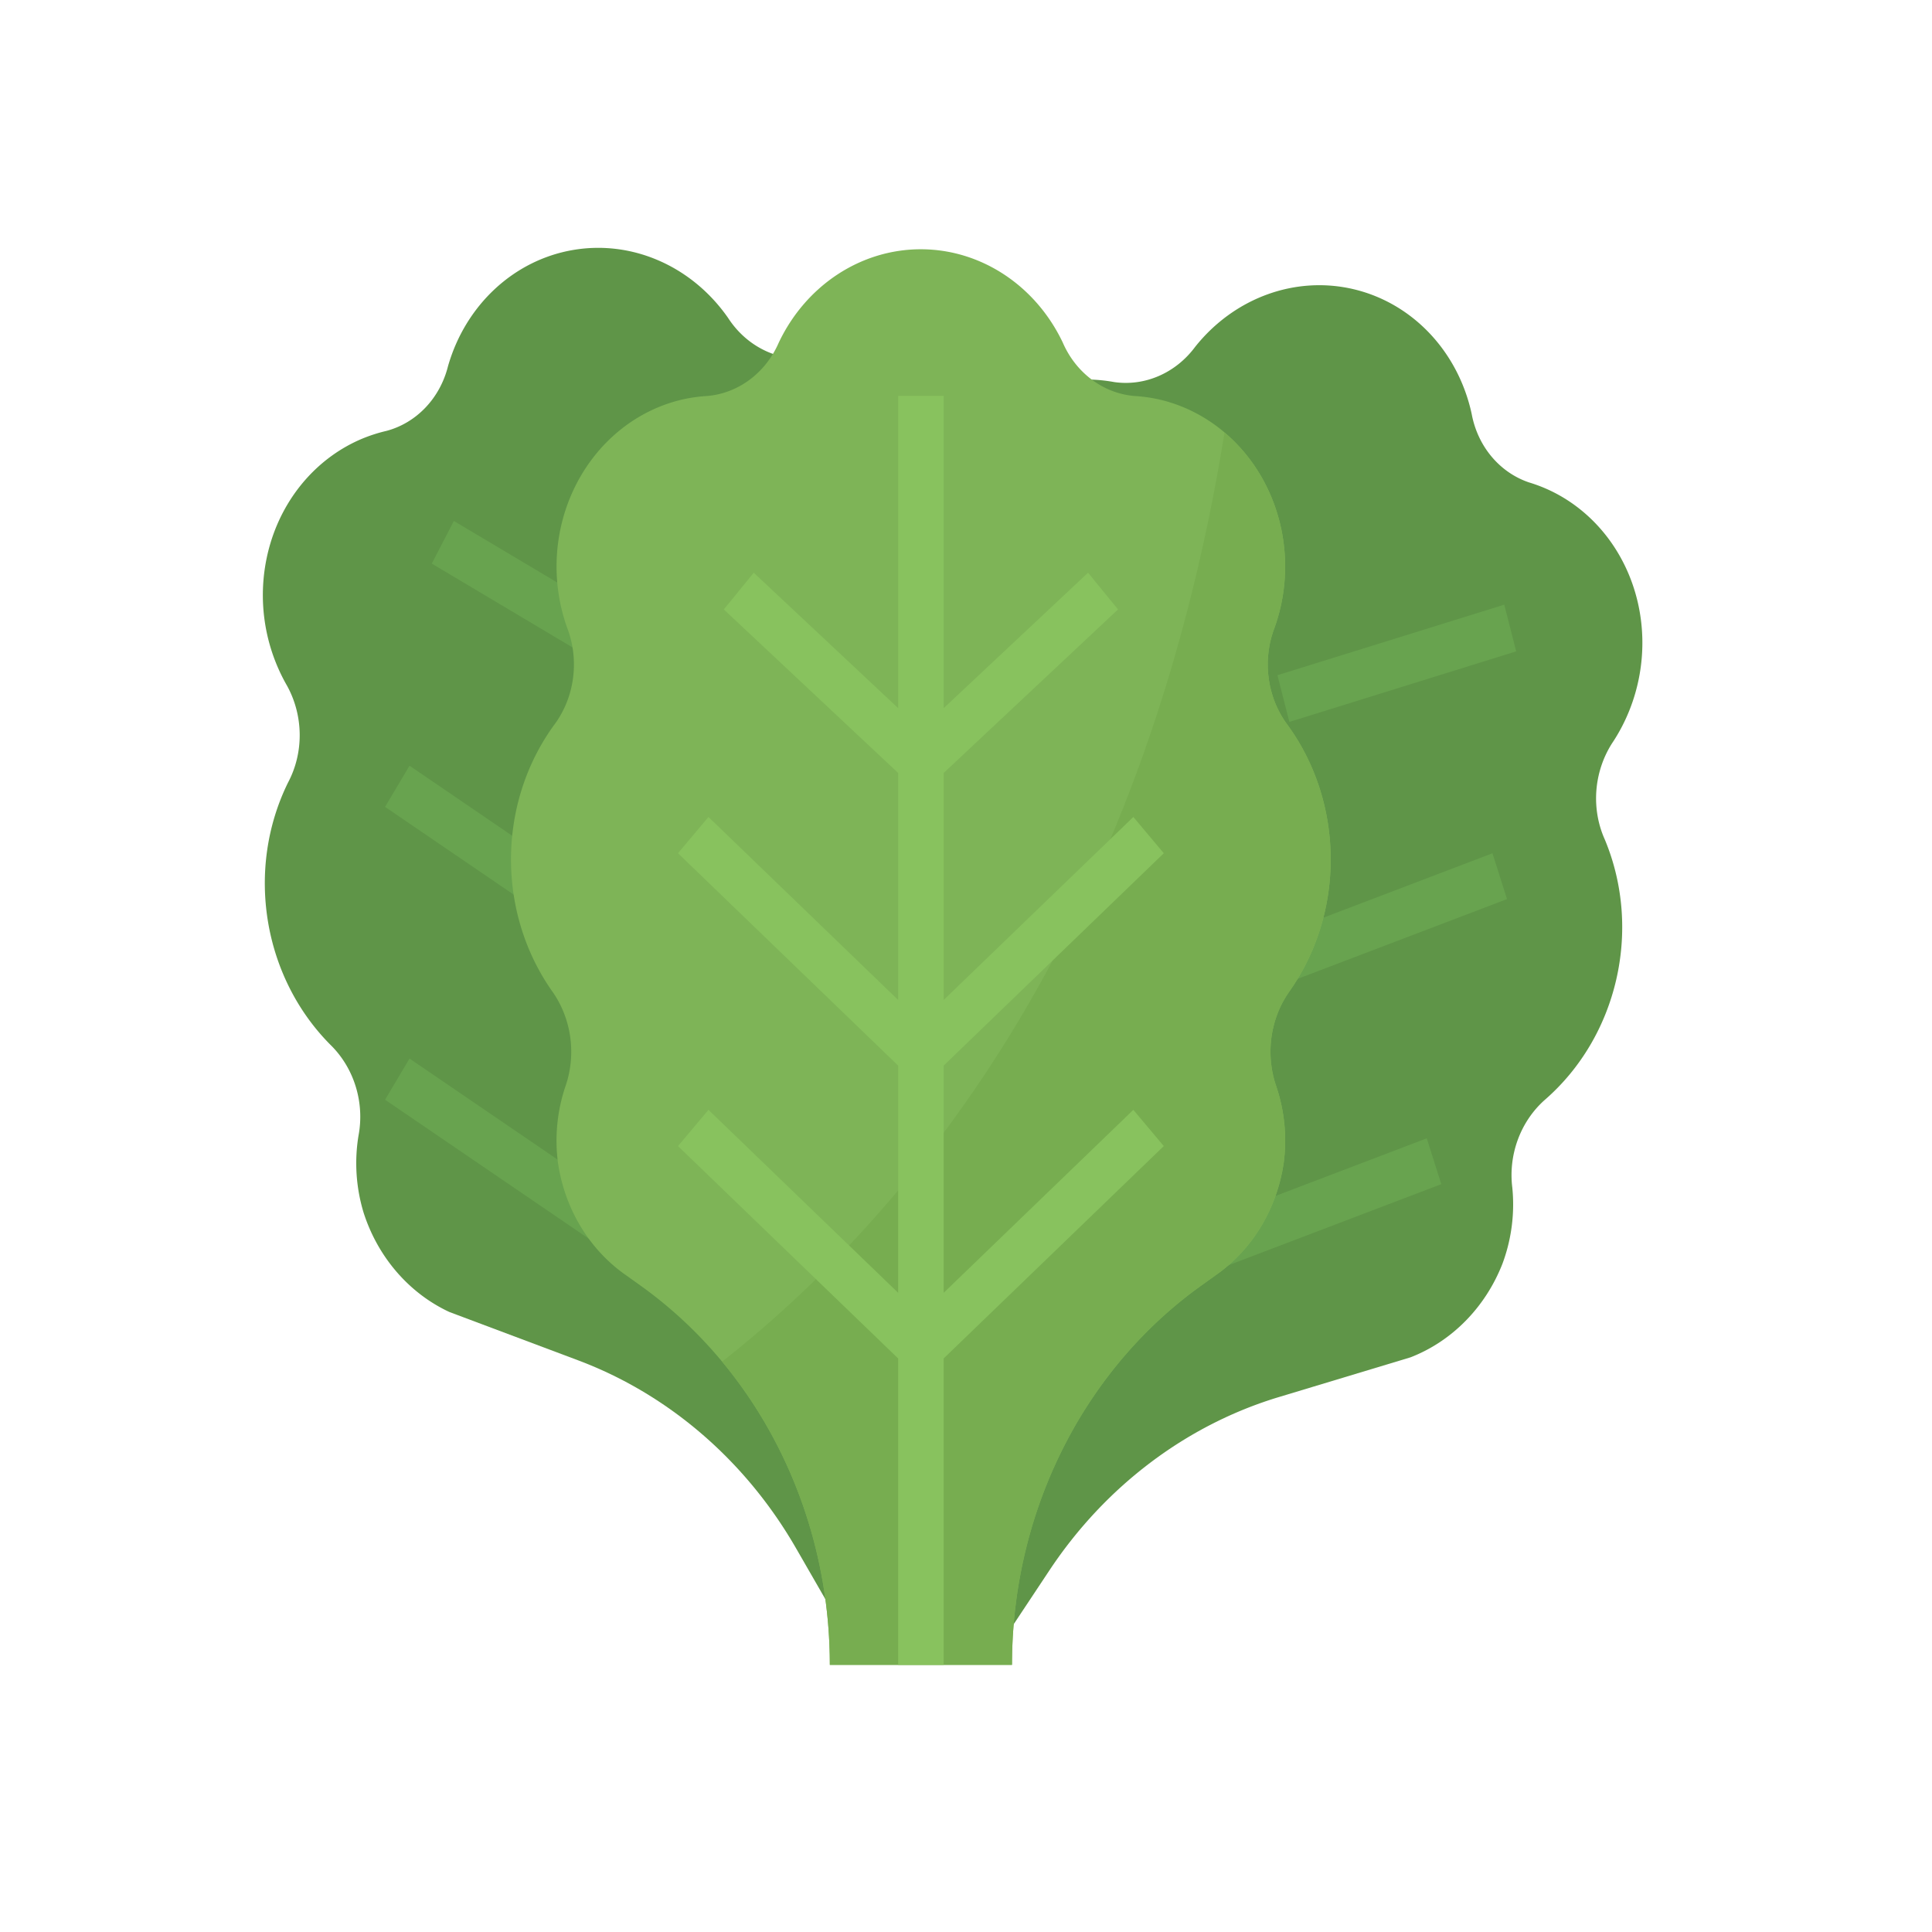 <svg width="200" height="200" xmlns="http://www.w3.org/2000/svg"><path d="M84.742 81.46c1.115-4.875 3.71-9.248 7.375-12.435 2.67-2.186 4.078-5.697 3.698-9.22-.7-5.15.779-10.413 4.043-14.374 3.263-3.959 7.975-6.21 12.866-6.142.874.017 1.744.103 2.602.26 3.177.466 6.38-.924 8.394-3.641 4.07-5.113 10.44-7.41 16.482-5.951 6.042 1.46 10.734 6.432 12.141 12.866.614 3.358 2.874 6.071 5.92 7.11.832.25 1.645.569 2.428.954 4.407 2.177 7.641 6.346 8.832 11.384 1.19 5.039.212 10.428-2.668 14.712-1.88 2.98-2.152 6.767-.717 9.944 3.879 9.326 1.314 20.401-6.242 26.95-2.5 2.231-3.765 5.66-3.343 9.063a17.568 17.568 0 01-1.027 7.9c-1.764 4.494-5.225 8.012-9.515 9.672l-13.617 4.11c-9.58 2.888-17.982 9.235-23.758 17.94l-5.908 8.904-13.761-3.324 5.67-24.589-7.927-17.355c-3.113-3.447-4.672-8.18-4.286-13.007a17.467 17.467 0 012.54-7.558c1.861-2.848 2.23-6.489.972-9.626-1.91-4.538-2.33-9.659-1.194-14.548zm0 0" fill="#5f9548"/><path d="M132.24 69.896l23.48-7.302 1.235 4.834-23.48 7.304zm-6.937 29.556l29.196-11.122 1.506 4.744-29.195 11.122zM118.5 128.96l29.196-11.122 1.506 4.744-29.195 11.122zm0 0" fill="#68a34f"/><path d="M111.401 80.963c-.808-4.937-3.12-9.472-6.58-12.893-2.53-2.362-3.715-5.963-3.112-9.457 1.021-5.091-.126-10.44-3.132-14.606-3.007-4.168-7.565-6.726-12.448-6.988a16.098 16.098 0 00-2.603.084c-3.2.255-6.31-1.343-8.152-4.188-3.738-5.37-9.949-8.089-16.07-7.033-6.12 1.055-11.116 5.704-12.928 12.031-.827 3.306-3.253 5.858-6.357 6.69-.848.197-1.678.462-2.485.793-4.53 1.884-8.017 5.83-9.52 10.775a18.808 18.808 0 001.719 14.849c1.69 3.1 1.724 6.899.09 9.978-4.46 9.047-2.6 20.267 4.528 27.304 2.351 2.392 3.396 5.895 2.761 9.259a17.614 17.614 0 00.528 7.974c1.475 4.603 4.709 8.345 8.885 10.285l13.331 5.004c9.374 3.522 17.355 10.41 22.568 19.482l5.342 9.276 13.943-2.403-4.105-24.913 9.006-16.8c3.326-3.234 5.182-7.852 5.1-12.697a17.536 17.536 0 00-2.058-7.71c-1.678-2.965-1.813-6.625-.358-9.673 2.189-4.399 2.93-9.475 2.107-14.423zm0 0" fill="#5f9548"/><path d="M44.697 58.344l2.288-4.414 21.21 12.632-2.287 4.414zm-4.834 25.185l2.53-4.264 25.923 17.684-2.53 4.263zm0 30.316l2.53-4.263 25.923 17.685-2.53 4.262zm0 0" fill="#68a34f"/><path d="M137.753 88.977c.006-5.007-1.538-9.871-4.393-13.833-2.112-2.759-2.695-6.51-1.533-9.855 1.835-4.846 1.573-10.316-.715-14.935-2.288-4.62-6.365-7.918-11.138-9.007-.855-.19-1.721-.31-2.592-.358-3.199-.293-6.005-2.398-7.359-5.517-2.815-5.93-8.496-9.668-14.703-9.668-6.207 0-11.889 3.737-14.704 9.668-1.353 3.119-4.16 5.224-7.358 5.517a15.94 15.94 0 00-2.577.358c-4.774 1.09-8.851 4.386-11.139 9.007-2.289 4.618-2.552 10.089-.719 14.935 1.165 3.344.581 7.096-1.531 9.855-5.833 8.113-5.86 19.414-.066 27.563 1.966 2.831 2.45 6.542 1.278 9.84a17.565 17.565 0 00-.74 7.845c.705 4.79 3.285 9.028 7.088 11.652l1.43 1.024c12.257 8.751 19.621 23.49 19.622 39.278h18.855c0-15.787 7.36-30.523 19.61-39.278l1.431-1.024c3.803-2.624 6.383-6.861 7.089-11.652.35-2.64.095-5.333-.74-7.844-1.171-3.3-.69-7.01 1.277-9.841 2.813-3.943 4.334-8.768 4.327-13.73zm0 0" fill="#7eb457"/><path d="M137.753 88.977c.006-5.007-1.538-9.871-4.393-13.833-2.112-2.759-2.695-6.51-1.533-9.855 2.765-7.283.7-15.65-5.064-20.511-8.484 52.546-33.23 81.403-52.006 96.179 7.18 8.644 11.147 19.814 11.147 31.389h18.855c0-15.786 7.358-30.522 19.607-39.278l1.434-1.024c3.803-2.624 6.383-6.861 7.089-11.652.35-2.64.095-5.333-.74-7.844-1.171-3.3-.69-7.01 1.277-9.841 2.813-3.943 4.334-8.768 4.327-13.73zm0 0" fill="#77ad50"/><path d="M117.322 114.89L97.69 133.83v-23.52l22.786-21.983-3.153-3.754-19.633 18.942V80.016l18.048-16.929-3.103-3.8-14.945 14.02v-32.33h-4.713v32.329L78.029 59.288l-3.102 3.8 18.049 16.928v23.5L73.34 84.572l-3.153 3.754 22.788 21.983v23.52L73.34 114.89l-3.153 3.752 22.788 21.984v31.72h4.713v-31.72l22.786-21.984zm0 0" fill="#88c25e"/></svg>